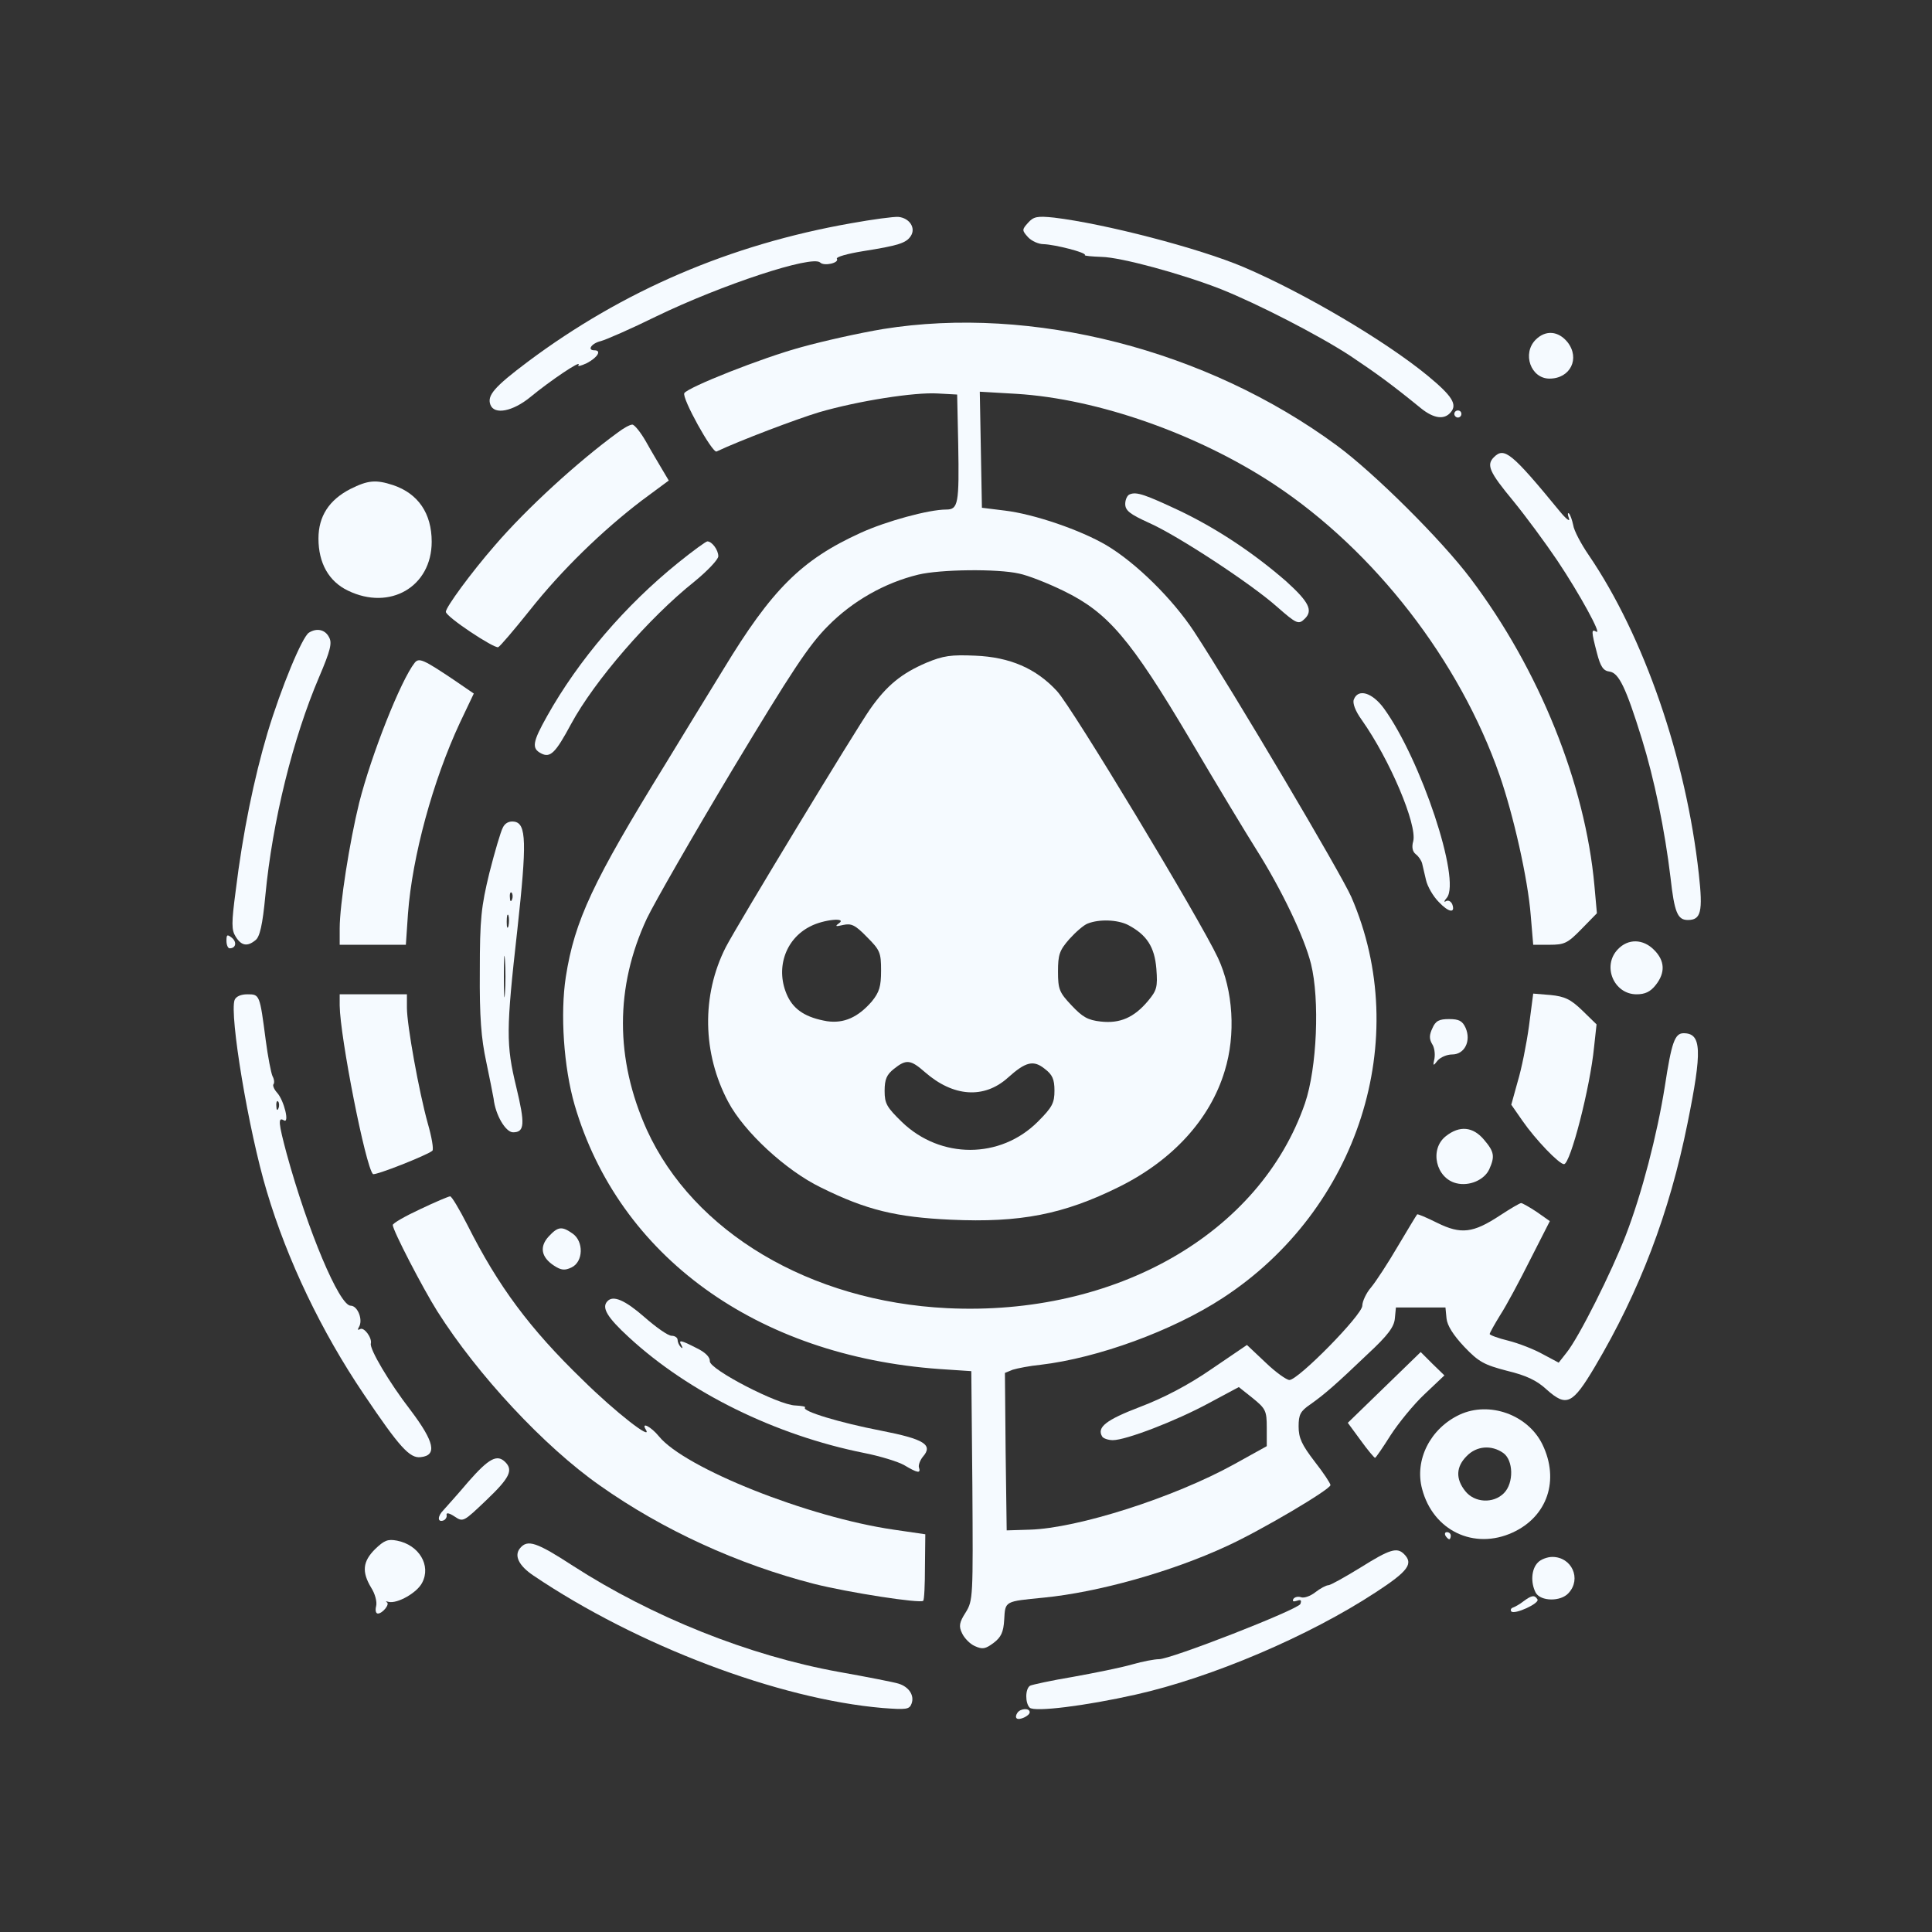 <?xml version="1.0" standalone="no"?>
<!DOCTYPE svg PUBLIC "-//W3C//DTD SVG 20010904//EN"
 "http://www.w3.org/TR/2001/REC-SVG-20010904/DTD/svg10.dtd">
<svg version="1.0" xmlns="http://www.w3.org/2000/svg"
 width="546pt" height="546pt" viewBox="0 0 546 546"
 preserveAspectRatio="xMidYMid meet">

<rect x="0" y="0" width="546" height="546" fill="#333333" stroke="none"/>

<g transform="translate(0,546) scale(0.1,-0.1)"
fill="#F5FAFF" stroke="none">
<path d="M2405 4829 c-341 -60 -644 -190 -913 -391 -96 -72 -116 -96 -106
-122 11 -29 63 -19 113 22 57 47 145 106 136 91 -4 -6 7 -3 24 5 30 16 42 36
21 36 -22 0 -8 20 18 26 15 4 86 35 157 70 184 89 441 174 463 152 11 -11 55
-1 47 11 -2 5 30 14 73 21 101 16 123 23 136 43 15 23 -4 51 -35 54 -13 1 -73
-7 -134 -18z"/>
<path d="M2905 4830 c-17 -19 -17 -21 0 -40 10 -11 30 -20 44 -20 32 -1 123
-24 117 -31 -2 -2 19 -4 47 -5 55 -1 227 -48 337 -91 105 -42 276 -130 365
-188 76 -51 115 -79 201 -149 36 -29 66 -33 84 -11 19 22 4 46 -65 103 -119
98 -349 234 -520 307 -127 54 -394 123 -536 140 -48 5 -58 3 -74 -15z"/>
<path d="M2495 4530 c-66 -11 -169 -34 -230 -51 -111 -30 -320 -113 -331 -130
-8 -13 79 -170 91 -165 68 32 227 92 290 111 110 32 269 57 335 53 l55 -3 3
-140 c3 -169 0 -185 -34 -185 -49 0 -170 -33 -242 -66 -167 -76 -251 -160
-388 -386 -45 -73 -119 -194 -164 -268 -204 -331 -256 -441 -281 -601 -16
-104 -6 -255 25 -362 125 -427 514 -709 1031 -746 l90 -6 3 -324 c2 -315 2
-324 -19 -358 -18 -28 -20 -39 -10 -59 6 -13 22 -30 36 -36 22 -10 30 -8 53 9
21 16 28 30 30 66 3 53 1 51 112 62 153 15 361 73 518 146 98 45 292 160 292
172 0 5 -20 35 -45 67 -36 47 -45 66 -45 99 0 33 5 43 33 62 41 29 73 57 163
143 56 52 74 76 76 100 l3 31 70 0 70 0 3 -31 c2 -20 19 -47 50 -80 41 -43 56
-51 121 -68 54 -13 84 -27 112 -53 56 -50 73 -42 136 64 127 214 211 435 262
688 42 207 40 255 -11 255 -25 0 -34 -26 -53 -150 -22 -138 -65 -303 -110
-420 -40 -104 -133 -290 -168 -333 l-22 -28 -45 24 c-25 14 -69 31 -97 38 -29
7 -53 16 -53 19 0 3 14 28 30 54 17 26 55 97 85 157 l55 108 -37 26 c-21 14
-41 25 -44 25 -4 0 -31 -16 -60 -35 -76 -50 -110 -54 -177 -21 -30 15 -56 26
-57 24 -2 -2 -26 -42 -54 -89 -28 -48 -62 -100 -76 -117 -14 -16 -25 -40 -25
-52 0 -26 -181 -210 -206 -210 -8 0 -39 22 -67 49 l-53 50 -100 -68 c-65 -45
-136 -82 -202 -107 -97 -37 -123 -58 -107 -84 3 -5 17 -10 30 -10 37 0 178 54
272 105 l84 45 39 -31 c37 -30 40 -36 40 -84 l0 -52 -92 -51 c-170 -94 -442
-181 -578 -185 l-65 -2 -3 223 -2 222 22 9 c13 4 48 11 79 14 161 19 373 96
515 189 383 250 537 732 363 1133 -29 66 -333 580 -445 751 -60 91 -163 193
-247 243 -73 43 -204 88 -287 98 l-65 8 -3 164 -3 164 103 -6 c231 -14 514
-114 729 -256 284 -188 524 -498 637 -822 39 -112 80 -293 88 -396 l7 -83 46
0 c42 0 51 4 90 44 l44 45 -7 78 c-26 288 -156 611 -350 868 -82 109 -272 298
-378 376 -368 271 -861 397 -1283 329z m385 -691 c25 -5 81 -27 126 -49 125
-61 188 -134 358 -421 76 -129 160 -268 186 -309 72 -114 136 -248 155 -324
25 -101 17 -294 -17 -394 -127 -368 -535 -602 -1011 -579 -388 19 -717 215
-849 504 -90 200 -90 404 0 597 21 44 130 234 242 421 168 279 216 352 270
406 69 70 160 122 255 145 62 15 224 17 285 3z"/>
<path d="M2618 3587 c-70 -30 -112 -64 -159 -131 -42 -60 -376 -611 -408 -673
-69 -136 -66 -300 7 -437 45 -85 163 -194 262 -242 129 -64 214 -84 367 -91
196 -9 319 15 476 93 151 75 257 191 298 327 32 103 24 228 -19 320 -51 109
-412 708 -455 754 -59 64 -133 96 -231 100 -68 3 -90 0 -138 -20z m-248 -737
c-11 -8 -8 -9 13 -4 23 5 34 0 67 -34 37 -37 40 -44 40 -95 0 -45 -5 -61 -26
-87 -39 -45 -79 -63 -127 -56 -58 10 -92 31 -111 70 -36 76 -8 162 64 198 38
20 107 26 80 8z m818 -4 c53 -28 75 -62 80 -124 4 -52 1 -61 -23 -90 -40 -48
-80 -65 -134 -59 -37 4 -52 13 -83 46 -34 36 -38 45 -38 95 0 48 4 60 32 92
18 20 41 40 52 44 33 13 84 11 114 -4z m-574 -416 c80 -70 167 -76 234 -16 51
46 73 51 105 25 21 -16 27 -29 27 -61 0 -35 -6 -47 -47 -88 -106 -106 -275
-106 -384 -1 -43 42 -49 52 -49 88 0 33 6 46 26 62 35 28 47 27 88 -9z"/>
<path d="M4340 4500 c-39 -39 -14 -110 39 -110 59 0 87 57 51 103 -26 32 -62
35 -90 7z"/>
<path d="M4110 4290 c0 -5 5 -10 10 -10 6 0 10 5 10 10 0 6 -4 10 -10 10 -5 0
-10 -4 -10 -10z"/>
<path d="M1745 4237 c-111 -81 -256 -213 -347 -319 -67 -77 -138 -174 -138
-187 0 -14 136 -104 148 -100 5 2 45 49 89 104 91 115 206 226 316 310 l77 57
-19 32 c-10 17 -31 52 -46 79 -15 26 -32 47 -38 47 -7 0 -25 -10 -42 -23z"/>
<path d="M4222 4168 c-22 -22 -13 -42 54 -123 36 -44 92 -120 125 -169 63 -94
128 -213 110 -201 -14 8 -14 1 2 -60 10 -39 18 -51 36 -53 26 -4 46 -45 91
-190 35 -113 65 -258 81 -392 11 -99 20 -120 49 -120 37 0 43 23 31 130 -36
327 -155 672 -311 901 -22 32 -42 70 -44 85 -3 14 -8 29 -12 33 -4 3 -4 -3 0
-14 4 -11 -8 -2 -26 20 -137 167 -157 182 -186 153z"/>
<path d="M990 4078 c-60 -31 -90 -77 -90 -140 0 -69 29 -121 83 -147 119 -58
237 11 237 138 0 80 -38 136 -109 160 -49 16 -71 14 -121 -11z"/>
<path d="M3193 4063 c-7 -2 -13 -15 -13 -27 0 -19 13 -29 68 -54 81 -36 288
-172 360 -236 57 -50 62 -52 80 -34 23 23 11 47 -53 105 -92 80 -194 148 -300
199 -98 46 -123 55 -142 47z"/>
<path d="M1917 3870 c-150 -121 -282 -275 -371 -434 -41 -73 -44 -91 -17 -105
26 -14 41 1 85 83 66 122 220 300 348 402 38 31 68 63 68 72 0 18 -18 42 -31
42 -4 0 -41 -27 -82 -60z"/>
<path d="M873 3672 c-19 -12 -78 -154 -117 -283 -38 -128 -70 -283 -90 -447
-12 -91 -12 -110 0 -129 16 -26 33 -29 56 -10 12 9 20 42 28 127 20 210 78
444 152 617 32 75 37 96 28 112 -11 22 -35 27 -57 13z"/>
<path d="M1172 3587 c-39 -49 -122 -258 -157 -396 -27 -110 -55 -287 -55 -355
l0 -46 94 0 93 0 6 88 c12 161 70 375 147 540 l39 82 -57 39 c-85 57 -98 63
-110 48z"/>
<path d="M3826 3483 c-4 -10 4 -32 22 -57 80 -113 157 -296 146 -343 -5 -17
-2 -30 7 -37 8 -6 16 -18 18 -26 2 -8 7 -29 11 -47 4 -18 20 -46 36 -62 28
-30 48 -33 38 -6 -4 8 -11 12 -18 8 -6 -4 -5 1 3 10 40 50 -73 390 -178 535
-33 45 -73 57 -85 25z"/>
<path d="M1421 3121 c-6 -11 -23 -69 -38 -128 -23 -95 -27 -129 -27 -278 -1
-129 4 -190 18 -255 10 -47 19 -94 21 -105 5 -46 34 -95 55 -95 33 0 34 24 9
128 -29 120 -29 160 3 444 27 247 26 301 -9 306 -14 2 -26 -4 -32 -17z m26
-203 c-3 -8 -6 -5 -6 6 -1 11 2 17 5 13 3 -3 4 -12 1 -19z m-10 -75 c-3 -10
-5 -4 -5 12 0 17 2 24 5 18 2 -7 2 -21 0 -30z m-10 -190 c-2 -27 -3 -5 -3 47
0 52 1 74 3 48 2 -27 2 -69 0 -95z"/>
<path d="M640 2801 c0 -11 4 -21 9 -21 18 0 21 18 6 30 -13 10 -15 9 -15 -9z"/>
<path d="M4572 2777 c-45 -47 -11 -127 53 -127 24 0 39 7 54 26 28 35 26 69
-4 99 -31 32 -74 33 -103 2z"/>
<path d="M663 2634 c-15 -41 39 -368 91 -541 58 -195 155 -397 274 -573 101
-150 130 -182 161 -178 47 5 39 43 -29 133 -61 79 -116 173 -112 188 4 16 -19
47 -30 41 -7 -4 -8 -2 -4 5 13 20 -3 61 -23 61 -32 0 -121 211 -181 430 -23
86 -25 104 -8 94 17 -11 1 56 -19 78 -9 10 -13 21 -10 24 3 4 2 14 -3 23 -4 9
-13 55 -19 101 -17 130 -17 130 -52 130 -18 0 -32 -6 -36 -16z m124 -306 c-3
-8 -6 -5 -6 6 -1 11 2 17 5 13 3 -3 4 -12 1 -19z"/>
<path d="M960 2618 c1 -88 73 -455 94 -476 6 -5 155 54 168 66 4 4 -2 39 -13
77 -25 90 -59 278 -59 327 l0 38 -95 0 -95 0 0 -32z"/>
<path d="M4321 2560 c-7 -51 -21 -121 -32 -157 l-18 -65 32 -46 c36 -52 103
-122 117 -122 18 0 74 217 85 331 l7 64 -40 39 c-33 32 -50 40 -90 44 l-49 4
-12 -92z"/>
<path d="M4048 2554 c-9 -19 -9 -30 -1 -44 7 -10 9 -28 7 -41 -5 -22 -4 -23 9
-6 8 9 26 17 41 17 35 0 54 38 38 75 -9 20 -19 25 -47 25 -28 0 -38 -5 -47
-26z"/>
<path d="M4086 2249 c-47 -37 -28 -119 30 -133 36 -9 79 9 93 40 16 36 14 49
-15 83 -31 37 -69 41 -108 10z"/>
<path d="M1188 2043 c-43 -20 -78 -40 -78 -45 0 -15 85 -179 126 -244 114
-180 302 -382 459 -492 178 -126 391 -223 605 -278 99 -25 301 -56 309 -48 3
2 5 45 5 96 l1 92 -89 13 c-242 35 -591 174 -664 264 -22 27 -51 42 -37 19 21
-34 -87 50 -178 140 -150 145 -239 265 -326 438 -23 45 -45 82 -49 81 -4 0
-42 -16 -84 -36z"/>
<path d="M1551 1966 c-27 -29 -22 -59 15 -83 20 -13 30 -14 49 -5 34 16 35 74
3 96 -30 21 -41 20 -67 -8z"/>
<path d="M1717 1783 c-18 -18 -1 -46 60 -102 170 -157 415 -277 664 -327 46
-9 98 -25 115 -35 37 -22 47 -24 41 -6 -2 6 3 20 11 30 30 34 4 50 -119 74
-114 22 -224 55 -214 65 3 3 -9 5 -27 6 -48 1 -243 102 -242 125 1 11 -12 25
-37 37 -45 23 -53 25 -43 8 4 -8 3 -10 -2 -5 -5 5 -9 14 -9 20 0 7 -8 12 -17
12 -10 0 -44 24 -77 53 -55 48 -88 62 -104 45z"/>
<path d="M3912 1539 l-103 -100 36 -49 c20 -28 39 -50 41 -50 2 0 22 29 44 64
22 34 65 87 96 116 l56 53 -34 33 -33 33 -103 -100z"/>
<path d="M4125 1462 c-83 -39 -128 -128 -106 -210 31 -118 147 -173 256 -123
98 45 133 148 84 249 -41 84 -150 123 -234 84z m123 -108 c29 -20 31 -85 2
-114 -30 -30 -83 -27 -109 6 -28 35 -26 69 4 99 28 29 70 32 103 9z"/>
<path d="M1324 1273 c-32 -38 -65 -74 -71 -81 -17 -17 -17 -35 0 -29 6 2 11
10 9 16 -1 7 8 5 23 -5 24 -16 25 -15 90 47 65 62 76 84 53 107 -23 23 -46 11
-104 -55z"/>
<path d="M4085 1120 c3 -5 8 -10 11 -10 2 0 4 5 4 10 0 6 -5 10 -11 10 -5 0
-7 -4 -4 -10z"/>
<path d="M1060 1082 c-35 -35 -38 -64 -11 -109 11 -17 17 -40 14 -52 -3 -12
-1 -21 5 -21 13 0 35 27 25 32 -4 3 -2 3 5 1 25 -6 81 26 95 54 26 49 -9 107
-71 119 -26 5 -36 1 -62 -24z"/>
<path d="M1470 1085 c-18 -21 -4 -50 38 -78 292 -197 692 -349 987 -374 66 -5
75 -4 81 12 9 23 -7 48 -37 57 -13 4 -89 19 -168 33 -255 46 -529 156 -752
300 -103 67 -128 75 -149 50z"/>
<path d="M3845 1030 c-44 -27 -85 -50 -91 -50 -6 0 -23 -9 -37 -20 -14 -11
-32 -17 -40 -14 -8 3 -18 1 -22 -5 -3 -7 0 -8 10 -5 11 4 14 2 10 -9 -7 -16
-368 -157 -400 -156 -11 0 -45 -6 -76 -15 -31 -9 -106 -24 -167 -35 -60 -10
-115 -22 -121 -25 -14 -9 -14 -49 -1 -62 13 -13 158 5 300 37 214 48 489 165
678 289 92 60 107 81 80 108 -20 20 -40 14 -123 -38z"/>
<path d="M4346 1044 c-18 -18 -21 -56 -6 -85 14 -25 71 -26 93 -1 37 40 9 102
-46 102 -14 0 -33 -7 -41 -16z"/>
<path d="M4306 935 c-10 -8 -24 -16 -30 -18 -6 -2 -8 -7 -5 -11 9 -10 81 23
74 34 -8 13 -16 12 -39 -5z"/>
<path d="M2875 619 c-4 -6 -5 -12 -2 -15 7 -7 37 7 37 17 0 13 -27 11 -35 -2z"/>
</g>
</svg>
